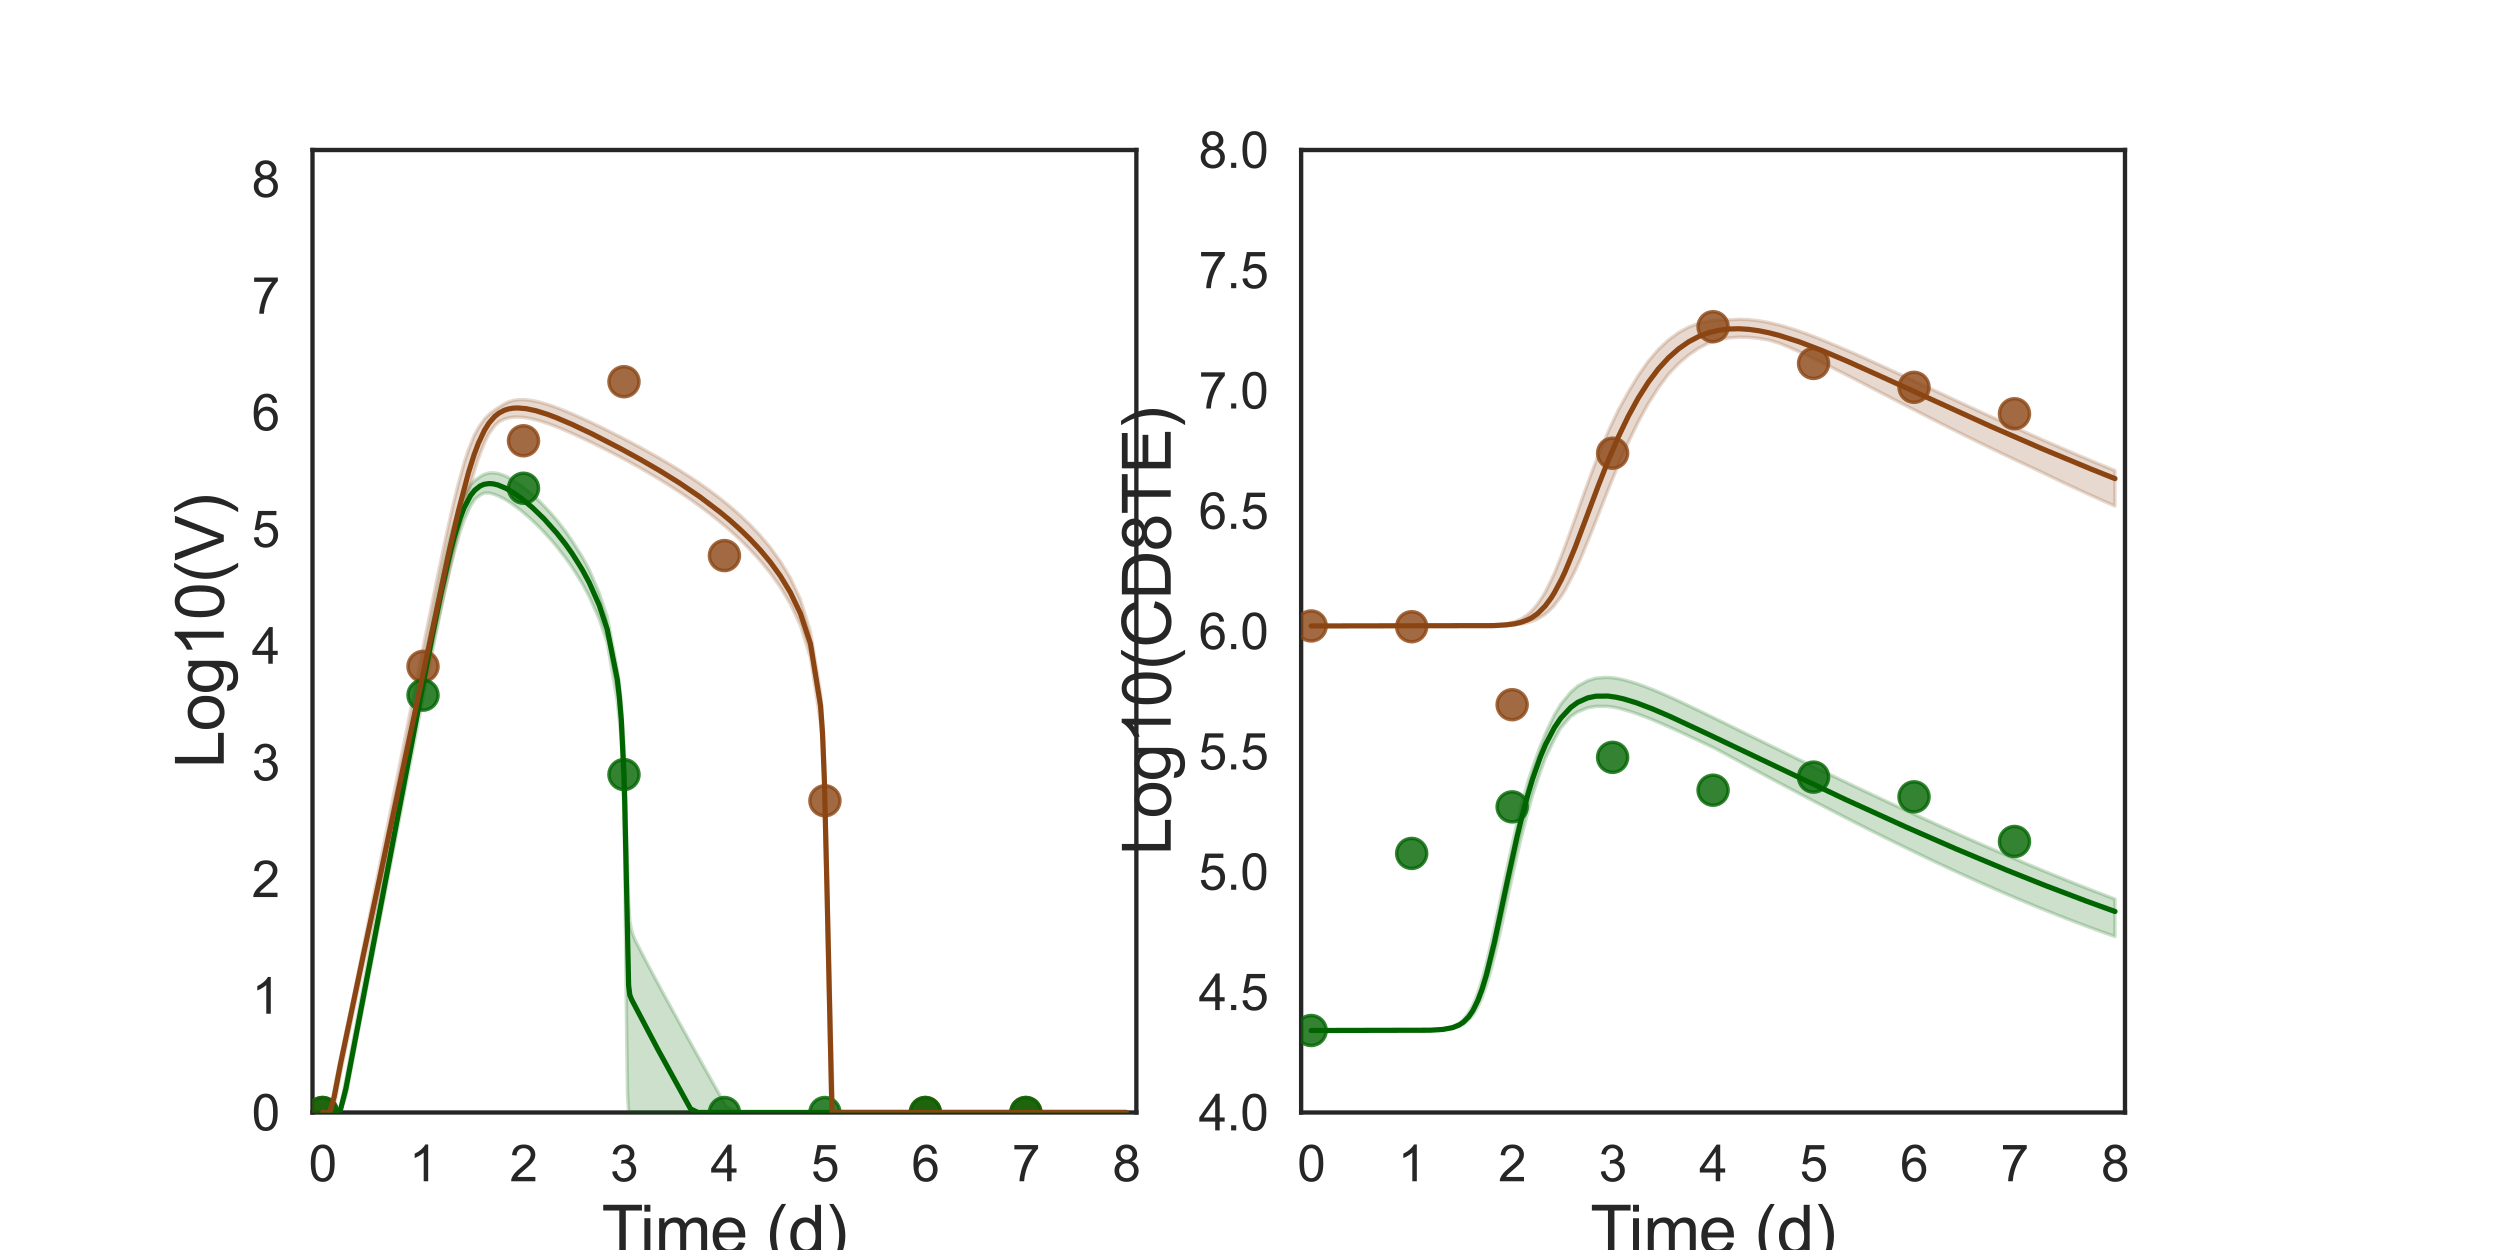 <?xml version="1.0" encoding="utf-8" standalone="no"?>
<!DOCTYPE svg PUBLIC "-//W3C//DTD SVG 1.1//EN"
  "http://www.w3.org/Graphics/SVG/1.1/DTD/svg11.dtd">
<svg xmlns:xlink="http://www.w3.org/1999/xlink" width="720pt" height="360pt" viewBox="0 0 720 360" xmlns="http://www.w3.org/2000/svg" version="1.1">
 <defs>
  <style type="text/css">*{stroke-linejoin: round; stroke-linecap: butt}</style>
 </defs>
 <g id="figure_1">
  <g id="patch_1">
   <path d="M 0 360 
L 720 360 
L 720 0 
L 0 0 
z
" style="fill: #ffffff"/>
  </g>
  <g id="axes_1">
   <g id="patch_2">
    <path d="M 90 320.4 
L 327.273 320.4 
L 327.273 43.2 
L 90 43.2 
z
" style="fill: #ffffff"/>
   </g>
   <g id="matplotlib.axis_1">
    <g id="xtick_1">
     <g id="text_1">
      <!-- 0 -->
      <g style="fill: #262626" transform="translate(88.89 340.207) scale(0.144 -0.144)">
       <defs>
        <path id="ArialMT-30" d="M 266 2259 
Q 266 3072 433 3567 
Q 600 4063 929 4331 
Q 1259 4600 1759 4600 
Q 2128 4600 2406 4451 
Q 2684 4303 2865 4023 
Q 3047 3744 3150 3342 
Q 3253 2941 3253 2259 
Q 3253 1453 3087 958 
Q 2922 463 2592 192 
Q 2263 -78 1759 -78 
Q 1097 -78 719 397 
Q 266 969 266 2259 
z
M 844 2259 
Q 844 1131 1108 757 
Q 1372 384 1759 384 
Q 2147 384 2411 759 
Q 2675 1134 2675 2259 
Q 2675 3391 2411 3762 
Q 2147 4134 1753 4134 
Q 1366 4134 1134 3806 
Q 844 3388 844 2259 
z
" transform="scale(0.016)"/>
       </defs>
       <use xlink:href="#ArialMT-30"/>
      </g>
     </g>
    </g>
    <g id="xtick_2">
     <g id="text_2">
      <!-- 1 -->
      <g style="fill: #262626" transform="translate(117.825 340.207) scale(0.144 -0.144)">
       <defs>
        <path id="ArialMT-31" d="M 2384 0 
L 1822 0 
L 1822 3584 
Q 1619 3391 1289 3197 
Q 959 3003 697 2906 
L 697 3450 
Q 1169 3672 1522 3987 
Q 1875 4303 2022 4600 
L 2384 4600 
L 2384 0 
z
" transform="scale(0.016)"/>
       </defs>
       <use xlink:href="#ArialMT-31"/>
      </g>
     </g>
    </g>
    <g id="xtick_3">
     <g id="text_3">
      <!-- 2 -->
      <g style="fill: #262626" transform="translate(146.761 340.207) scale(0.144 -0.144)">
       <defs>
        <path id="ArialMT-32" d="M 3222 541 
L 3222 0 
L 194 0 
Q 188 203 259 391 
Q 375 700 629 1000 
Q 884 1300 1366 1694 
Q 2113 2306 2375 2664 
Q 2638 3022 2638 3341 
Q 2638 3675 2398 3904 
Q 2159 4134 1775 4134 
Q 1369 4134 1125 3890 
Q 881 3647 878 3216 
L 300 3275 
Q 359 3922 746 4261 
Q 1134 4600 1788 4600 
Q 2447 4600 2831 4234 
Q 3216 3869 3216 3328 
Q 3216 3053 3103 2787 
Q 2991 2522 2730 2228 
Q 2469 1934 1863 1422 
Q 1356 997 1212 845 
Q 1069 694 975 541 
L 3222 541 
z
" transform="scale(0.016)"/>
       </defs>
       <use xlink:href="#ArialMT-32"/>
      </g>
     </g>
    </g>
    <g id="xtick_4">
     <g id="text_4">
      <!-- 3 -->
      <g style="fill: #262626" transform="translate(175.697 340.207) scale(0.144 -0.144)">
       <defs>
        <path id="ArialMT-33" d="M 269 1209 
L 831 1284 
Q 928 806 1161 595 
Q 1394 384 1728 384 
Q 2125 384 2398 659 
Q 2672 934 2672 1341 
Q 2672 1728 2419 1979 
Q 2166 2231 1775 2231 
Q 1616 2231 1378 2169 
L 1441 2663 
Q 1497 2656 1531 2656 
Q 1891 2656 2178 2843 
Q 2466 3031 2466 3422 
Q 2466 3731 2256 3934 
Q 2047 4138 1716 4138 
Q 1388 4138 1169 3931 
Q 950 3725 888 3313 
L 325 3413 
Q 428 3978 793 4289 
Q 1159 4600 1703 4600 
Q 2078 4600 2393 4439 
Q 2709 4278 2876 4000 
Q 3044 3722 3044 3409 
Q 3044 3113 2884 2869 
Q 2725 2625 2413 2481 
Q 2819 2388 3044 2092 
Q 3269 1797 3269 1353 
Q 3269 753 2831 336 
Q 2394 -81 1725 -81 
Q 1122 -81 723 278 
Q 325 638 269 1209 
z
" transform="scale(0.016)"/>
       </defs>
       <use xlink:href="#ArialMT-33"/>
      </g>
     </g>
    </g>
    <g id="xtick_5">
     <g id="text_5">
      <!-- 4 -->
      <g style="fill: #262626" transform="translate(204.632 340.207) scale(0.144 -0.144)">
       <defs>
        <path id="ArialMT-34" d="M 2069 0 
L 2069 1097 
L 81 1097 
L 81 1613 
L 2172 4581 
L 2631 4581 
L 2631 1613 
L 3250 1613 
L 3250 1097 
L 2631 1097 
L 2631 0 
L 2069 0 
z
M 2069 1613 
L 2069 3678 
L 634 1613 
L 2069 1613 
z
" transform="scale(0.016)"/>
       </defs>
       <use xlink:href="#ArialMT-34"/>
      </g>
     </g>
    </g>
    <g id="xtick_6">
     <g id="text_6">
      <!-- 5 -->
      <g style="fill: #262626" transform="translate(233.568 340.207) scale(0.144 -0.144)">
       <defs>
        <path id="ArialMT-35" d="M 266 1200 
L 856 1250 
Q 922 819 1161 601 
Q 1400 384 1738 384 
Q 2144 384 2425 690 
Q 2706 997 2706 1503 
Q 2706 1984 2436 2262 
Q 2166 2541 1728 2541 
Q 1456 2541 1237 2417 
Q 1019 2294 894 2097 
L 366 2166 
L 809 4519 
L 3088 4519 
L 3088 3981 
L 1259 3981 
L 1013 2750 
Q 1425 3038 1878 3038 
Q 2478 3038 2890 2622 
Q 3303 2206 3303 1553 
Q 3303 931 2941 478 
Q 2500 -78 1738 -78 
Q 1113 -78 717 272 
Q 322 622 266 1200 
z
" transform="scale(0.016)"/>
       </defs>
       <use xlink:href="#ArialMT-35"/>
      </g>
     </g>
    </g>
    <g id="xtick_7">
     <g id="text_7">
      <!-- 6 -->
      <g style="fill: #262626" transform="translate(262.504 340.207) scale(0.144 -0.144)">
       <defs>
        <path id="ArialMT-36" d="M 3184 3459 
L 2625 3416 
Q 2550 3747 2413 3897 
Q 2184 4138 1850 4138 
Q 1581 4138 1378 3988 
Q 1113 3794 959 3422 
Q 806 3050 800 2363 
Q 1003 2672 1297 2822 
Q 1591 2972 1913 2972 
Q 2475 2972 2870 2558 
Q 3266 2144 3266 1488 
Q 3266 1056 3080 686 
Q 2894 316 2569 119 
Q 2244 -78 1831 -78 
Q 1128 -78 684 439 
Q 241 956 241 2144 
Q 241 3472 731 4075 
Q 1159 4600 1884 4600 
Q 2425 4600 2770 4297 
Q 3116 3994 3184 3459 
z
M 888 1484 
Q 888 1194 1011 928 
Q 1134 663 1356 523 
Q 1578 384 1822 384 
Q 2178 384 2434 671 
Q 2691 959 2691 1453 
Q 2691 1928 2437 2201 
Q 2184 2475 1800 2475 
Q 1419 2475 1153 2201 
Q 888 1928 888 1484 
z
" transform="scale(0.016)"/>
       </defs>
       <use xlink:href="#ArialMT-36"/>
      </g>
     </g>
    </g>
    <g id="xtick_8">
     <g id="text_8">
      <!-- 7 -->
      <g style="fill: #262626" transform="translate(291.44 340.207) scale(0.144 -0.144)">
       <defs>
        <path id="ArialMT-37" d="M 303 3981 
L 303 4522 
L 3269 4522 
L 3269 4084 
Q 2831 3619 2401 2847 
Q 1972 2075 1738 1259 
Q 1569 684 1522 0 
L 944 0 
Q 953 541 1156 1306 
Q 1359 2072 1739 2783 
Q 2119 3494 2547 3981 
L 303 3981 
z
" transform="scale(0.016)"/>
       </defs>
       <use xlink:href="#ArialMT-37"/>
      </g>
     </g>
    </g>
    <g id="xtick_9">
     <g id="text_9">
      <!-- 8 -->
      <g style="fill: #262626" transform="translate(320.375 340.207) scale(0.144 -0.144)">
       <defs>
        <path id="ArialMT-38" d="M 1131 2484 
Q 781 2613 612 2850 
Q 444 3088 444 3419 
Q 444 3919 803 4259 
Q 1163 4600 1759 4600 
Q 2359 4600 2725 4251 
Q 3091 3903 3091 3403 
Q 3091 3084 2923 2848 
Q 2756 2613 2416 2484 
Q 2838 2347 3058 2040 
Q 3278 1734 3278 1309 
Q 3278 722 2862 322 
Q 2447 -78 1769 -78 
Q 1091 -78 675 323 
Q 259 725 259 1325 
Q 259 1772 486 2073 
Q 713 2375 1131 2484 
z
M 1019 3438 
Q 1019 3113 1228 2906 
Q 1438 2700 1772 2700 
Q 2097 2700 2305 2904 
Q 2513 3109 2513 3406 
Q 2513 3716 2298 3927 
Q 2084 4138 1766 4138 
Q 1444 4138 1231 3931 
Q 1019 3725 1019 3438 
z
M 838 1322 
Q 838 1081 952 856 
Q 1066 631 1291 507 
Q 1516 384 1775 384 
Q 2178 384 2440 643 
Q 2703 903 2703 1303 
Q 2703 1709 2433 1975 
Q 2163 2241 1756 2241 
Q 1359 2241 1098 1978 
Q 838 1716 838 1322 
z
" transform="scale(0.016)"/>
       </defs>
       <use xlink:href="#ArialMT-38"/>
      </g>
     </g>
    </g>
    <g id="text_10">
     <!-- Time (d) -->
     <g style="fill: #262626" transform="translate(173.266 361.046) scale(0.192 -0.192)">
      <defs>
       <path id="ArialMT-54" d="M 1659 0 
L 1659 4041 
L 150 4041 
L 150 4581 
L 3781 4581 
L 3781 4041 
L 2266 4041 
L 2266 0 
L 1659 0 
z
" transform="scale(0.016)"/>
       <path id="ArialMT-69" d="M 425 3934 
L 425 4581 
L 988 4581 
L 988 3934 
L 425 3934 
z
M 425 0 
L 425 3319 
L 988 3319 
L 988 0 
L 425 0 
z
" transform="scale(0.016)"/>
       <path id="ArialMT-6d" d="M 422 0 
L 422 3319 
L 925 3319 
L 925 2853 
Q 1081 3097 1340 3245 
Q 1600 3394 1931 3394 
Q 2300 3394 2536 3241 
Q 2772 3088 2869 2813 
Q 3263 3394 3894 3394 
Q 4388 3394 4653 3120 
Q 4919 2847 4919 2278 
L 4919 0 
L 4359 0 
L 4359 2091 
Q 4359 2428 4304 2576 
Q 4250 2725 4106 2815 
Q 3963 2906 3769 2906 
Q 3419 2906 3187 2673 
Q 2956 2441 2956 1928 
L 2956 0 
L 2394 0 
L 2394 2156 
Q 2394 2531 2256 2718 
Q 2119 2906 1806 2906 
Q 1569 2906 1367 2781 
Q 1166 2656 1075 2415 
Q 984 2175 984 1722 
L 984 0 
L 422 0 
z
" transform="scale(0.016)"/>
       <path id="ArialMT-65" d="M 2694 1069 
L 3275 997 
Q 3138 488 2766 206 
Q 2394 -75 1816 -75 
Q 1088 -75 661 373 
Q 234 822 234 1631 
Q 234 2469 665 2931 
Q 1097 3394 1784 3394 
Q 2450 3394 2872 2941 
Q 3294 2488 3294 1666 
Q 3294 1616 3291 1516 
L 816 1516 
Q 847 969 1125 678 
Q 1403 388 1819 388 
Q 2128 388 2347 550 
Q 2566 713 2694 1069 
z
M 847 1978 
L 2700 1978 
Q 2663 2397 2488 2606 
Q 2219 2931 1791 2931 
Q 1403 2931 1139 2672 
Q 875 2413 847 1978 
z
" transform="scale(0.016)"/>
       <path id="ArialMT-20" transform="scale(0.016)"/>
       <path id="ArialMT-28" d="M 1497 -1347 
Q 1031 -759 709 28 
Q 388 816 388 1659 
Q 388 2403 628 3084 
Q 909 3875 1497 4659 
L 1900 4659 
Q 1522 4009 1400 3731 
Q 1209 3300 1100 2831 
Q 966 2247 966 1656 
Q 966 153 1900 -1347 
L 1497 -1347 
z
" transform="scale(0.016)"/>
       <path id="ArialMT-64" d="M 2575 0 
L 2575 419 
Q 2259 -75 1647 -75 
Q 1250 -75 917 144 
Q 584 363 401 755 
Q 219 1147 219 1656 
Q 219 2153 384 2558 
Q 550 2963 881 3178 
Q 1213 3394 1622 3394 
Q 1922 3394 2156 3267 
Q 2391 3141 2538 2938 
L 2538 4581 
L 3097 4581 
L 3097 0 
L 2575 0 
z
M 797 1656 
Q 797 1019 1065 703 
Q 1334 388 1700 388 
Q 2069 388 2326 689 
Q 2584 991 2584 1609 
Q 2584 2291 2321 2609 
Q 2059 2928 1675 2928 
Q 1300 2928 1048 2622 
Q 797 2316 797 1656 
z
" transform="scale(0.016)"/>
       <path id="ArialMT-29" d="M 791 -1347 
L 388 -1347 
Q 1322 153 1322 1656 
Q 1322 2244 1188 2822 
Q 1081 3291 891 3722 
Q 769 4003 388 4659 
L 791 4659 
Q 1378 3875 1659 3084 
Q 1900 2403 1900 1659 
Q 1900 816 1576 28 
Q 1253 -759 791 -1347 
z
" transform="scale(0.016)"/>
      </defs>
      <use xlink:href="#ArialMT-54"/>
      <use xlink:href="#ArialMT-69" x="57.334"/>
      <use xlink:href="#ArialMT-6d" x="79.551"/>
      <use xlink:href="#ArialMT-65" x="162.852"/>
      <use xlink:href="#ArialMT-20" x="218.467"/>
      <use xlink:href="#ArialMT-28" x="246.25"/>
      <use xlink:href="#ArialMT-64" x="279.551"/>
      <use xlink:href="#ArialMT-29" x="335.166"/>
     </g>
    </g>
   </g>
   <g id="matplotlib.axis_2">
    <g id="ytick_1">
     <g id="text_11">
      <!-- 0 -->
      <g style="fill: #262626" transform="translate(72.492 325.554) scale(0.144 -0.144)">
       <use xlink:href="#ArialMT-30"/>
      </g>
     </g>
    </g>
    <g id="ytick_2">
     <g id="text_12">
      <!-- 1 -->
      <g style="fill: #262626" transform="translate(72.492 291.954) scale(0.144 -0.144)">
       <use xlink:href="#ArialMT-31"/>
      </g>
     </g>
    </g>
    <g id="ytick_3">
     <g id="text_13">
      <!-- 2 -->
      <g style="fill: #262626" transform="translate(72.492 258.354) scale(0.144 -0.144)">
       <use xlink:href="#ArialMT-32"/>
      </g>
     </g>
    </g>
    <g id="ytick_4">
     <g id="text_14">
      <!-- 3 -->
      <g style="fill: #262626" transform="translate(72.492 224.754) scale(0.144 -0.144)">
       <use xlink:href="#ArialMT-33"/>
      </g>
     </g>
    </g>
    <g id="ytick_5">
     <g id="text_15">
      <!-- 4 -->
      <g style="fill: #262626" transform="translate(72.492 191.154) scale(0.144 -0.144)">
       <use xlink:href="#ArialMT-34"/>
      </g>
     </g>
    </g>
    <g id="ytick_6">
     <g id="text_16">
      <!-- 5 -->
      <g style="fill: #262626" transform="translate(72.492 157.554) scale(0.144 -0.144)">
       <use xlink:href="#ArialMT-35"/>
      </g>
     </g>
    </g>
    <g id="ytick_7">
     <g id="text_17">
      <!-- 6 -->
      <g style="fill: #262626" transform="translate(72.492 123.954) scale(0.144 -0.144)">
       <use xlink:href="#ArialMT-36"/>
      </g>
     </g>
    </g>
    <g id="ytick_8">
     <g id="text_18">
      <!-- 7 -->
      <g style="fill: #262626" transform="translate(72.492 90.354) scale(0.144 -0.144)">
       <use xlink:href="#ArialMT-37"/>
      </g>
     </g>
    </g>
    <g id="ytick_9">
     <g id="text_19">
      <!-- 8 -->
      <g style="fill: #262626" transform="translate(72.492 56.754) scale(0.144 -0.144)">
       <use xlink:href="#ArialMT-38"/>
      </g>
     </g>
    </g>
    <g id="text_20">
     <!-- Log10(V) -->
     <g style="fill: #262626" transform="translate(64.451 221.289) rotate(-90) scale(0.192 -0.192)">
      <defs>
       <path id="ArialMT-4c" d="M 469 0 
L 469 4581 
L 1075 4581 
L 1075 541 
L 3331 541 
L 3331 0 
L 469 0 
z
" transform="scale(0.016)"/>
       <path id="ArialMT-6f" d="M 213 1659 
Q 213 2581 725 3025 
Q 1153 3394 1769 3394 
Q 2453 3394 2887 2945 
Q 3322 2497 3322 1706 
Q 3322 1066 3130 698 
Q 2938 331 2570 128 
Q 2203 -75 1769 -75 
Q 1072 -75 642 372 
Q 213 819 213 1659 
z
M 791 1659 
Q 791 1022 1069 705 
Q 1347 388 1769 388 
Q 2188 388 2466 706 
Q 2744 1025 2744 1678 
Q 2744 2294 2464 2611 
Q 2184 2928 1769 2928 
Q 1347 2928 1069 2612 
Q 791 2297 791 1659 
z
" transform="scale(0.016)"/>
       <path id="ArialMT-67" d="M 319 -275 
L 866 -356 
Q 900 -609 1056 -725 
Q 1266 -881 1628 -881 
Q 2019 -881 2231 -725 
Q 2444 -569 2519 -288 
Q 2563 -116 2559 434 
Q 2191 0 1641 0 
Q 956 0 581 494 
Q 206 988 206 1678 
Q 206 2153 378 2554 
Q 550 2956 876 3175 
Q 1203 3394 1644 3394 
Q 2231 3394 2613 2919 
L 2613 3319 
L 3131 3319 
L 3131 450 
Q 3131 -325 2973 -648 
Q 2816 -972 2473 -1159 
Q 2131 -1347 1631 -1347 
Q 1038 -1347 672 -1080 
Q 306 -813 319 -275 
z
M 784 1719 
Q 784 1066 1043 766 
Q 1303 466 1694 466 
Q 2081 466 2343 764 
Q 2606 1063 2606 1700 
Q 2606 2309 2336 2618 
Q 2066 2928 1684 2928 
Q 1309 2928 1046 2623 
Q 784 2319 784 1719 
z
" transform="scale(0.016)"/>
       <path id="ArialMT-56" d="M 1803 0 
L 28 4581 
L 684 4581 
L 1875 1253 
Q 2019 853 2116 503 
Q 2222 878 2363 1253 
L 3600 4581 
L 4219 4581 
L 2425 0 
L 1803 0 
z
" transform="scale(0.016)"/>
      </defs>
      <use xlink:href="#ArialMT-4c"/>
      <use xlink:href="#ArialMT-6f" x="55.615"/>
      <use xlink:href="#ArialMT-67" x="111.23"/>
      <use xlink:href="#ArialMT-31" x="166.846"/>
      <use xlink:href="#ArialMT-30" x="222.461"/>
      <use xlink:href="#ArialMT-28" x="278.076"/>
      <use xlink:href="#ArialMT-56" x="311.377"/>
      <use xlink:href="#ArialMT-29" x="378.076"/>
     </g>
    </g>
   </g>
   <g id="patch_3">
    <path d="M 90 320.4 
L 90 43.2 
" style="fill: none; stroke: #262626; stroke-width: 1.25; stroke-linejoin: miter; stroke-linecap: square"/>
   </g>
   <g id="patch_4">
    <path d="M 327.273 320.4 
L 327.273 43.2 
" style="fill: none; stroke: #262626; stroke-width: 1.25; stroke-linejoin: miter; stroke-linecap: square"/>
   </g>
   <g id="patch_5">
    <path d="M 90 320.4 
L 327.273 320.4 
" style="fill: none; stroke: #262626; stroke-width: 1.25; stroke-linejoin: miter; stroke-linecap: square"/>
   </g>
   <g id="patch_6">
    <path d="M 90 43.2 
L 327.273 43.2 
" style="fill: none; stroke: #262626; stroke-width: 1.25; stroke-linejoin: miter; stroke-linecap: square"/>
   </g>
   <g id="PolyCollection_1">
    <defs>
     <path id="m75852b2ed6" d="M 92.894 -39.6 
L 92.894 -39.6 
L 92.894 -39.6 
L 92.898 -39.6 
L 92.941 -39.6 
L 93.089 -39.6 
L 93.208 -39.6 
L 93.611 -39.6 
L 94.015 -39.6 
L 94.892 -39.6 
L 95.595 -39.6 
L 96.987 -39.6 
L 97.863 -39.6 
L 99.608 -44.182 
L 100.502 -48.877 
L 101.92 -56.371 
L 102.895 -61.484 
L 104.528 -70.003 
L 105.5 -75 
L 106.9 -82.225 
L 107.922 -87.491 
L 109.47 -95.461 
L 110.48 -100.66 
L 111.866 -107.794 
L 112.907 -113.163 
L 114.409 -120.883 
L 115.439 -126.185 
L 116.825 -133.303 
L 117.88 -138.731 
L 119.371 -146.359 
L 120.416 -151.707 
L 121.817 -158.826 
L 122.887 -164.254 
L 124.398 -171.8 
L 125.471 -177.111 
L 127.106 -184.927 
L 128.181 -189.923 
L 129.701 -196.468 
L 130.833 -201.016 
L 132.503 -206.781 
L 133.659 -210.15 
L 135.522 -214.3 
L 136.737 -216.195 
L 138.278 -217.403 
L 139.453 -217.975 
L 140.888 -218.014 
L 142.084 -217.707 
L 143.355 -217.232 
L 144.626 -216.622 
L 145.658 -216.05 
L 146.737 -215.376 
L 147.623 -214.766 
L 149.361 -213.483 
L 150.371 -212.669 
L 152.217 -211.089 
L 153.367 -210.033 
L 155.357 -208.1 
L 156.674 -206.73 
L 158.867 -204.307 
L 160.391 -202.492 
L 162.896 -199.266 
L 164.755 -196.618 
L 167.648 -191.991 
L 169.664 -188.241 
L 172.558 -181.714 
L 174.89 -174.828 
L 177.784 -157.957 
L 178.362 -152.351 
L 178.941 -146.745 
L 179.7 -125.896 
L 179.911 -112.29 
L 180.244 -82.176 
L 180.487 -61.502 
L 180.731 -44.829 
L 181.043 -39.6 
L 181.387 -39.6 
L 181.943 -39.6 
L 182.882 -39.6 
L 185.078 -39.6 
L 186.527 -39.6 
L 189.42 -39.6 
L 191.134 -39.6 
L 194.028 -39.6 
L 195.985 -39.6 
L 198.879 -39.6 
L 201.047 -39.6 
L 203.941 -39.6 
L 206.286 -39.6 
L 209.18 -39.6 
L 212.073 -39.6 
L 214.967 -39.6 
L 217.861 -39.6 
L 220.754 -39.6 
L 223.648 -39.6 
L 226.541 -39.6 
L 229.435 -39.6 
L 232.328 -39.6 
L 235.222 -39.6 
L 238.116 -39.6 
L 241.009 -39.6 
L 243.903 -39.6 
L 246.796 -39.6 
L 249.69 -39.6 
L 252.583 -39.6 
L 255.477 -39.6 
L 258.371 -39.6 
L 261.264 -39.6 
L 264.158 -39.6 
L 267.051 -39.6 
L 269.945 -39.6 
L 272.838 -39.6 
L 275.732 -39.6 
L 278.625 -39.6 
L 281.519 -39.6 
L 284.413 -39.6 
L 287.306 -39.6 
L 290.2 -39.6 
L 293.093 -39.6 
L 295.987 -39.6 
L 298.88 -39.6 
L 301.774 -39.6 
L 304.668 -39.6 
L 307.561 -39.6 
L 310.455 -39.6 
L 313.348 -39.6 
L 316.242 -39.6 
L 319.135 -39.6 
L 322.029 -39.6 
L 324.379 -39.6 
L 324.379 -39.6 
L 324.379 -39.6 
L 322.029 -39.6 
L 319.135 -39.6 
L 316.242 -39.6 
L 313.348 -39.6 
L 310.455 -39.6 
L 307.561 -39.6 
L 304.668 -39.6 
L 301.774 -39.6 
L 298.88 -39.6 
L 295.987 -39.6 
L 293.093 -39.6 
L 290.2 -39.6 
L 287.306 -39.6 
L 284.413 -39.6 
L 281.519 -39.6 
L 278.625 -39.6 
L 275.732 -39.6 
L 272.838 -39.6 
L 269.945 -39.6 
L 267.051 -39.6 
L 264.158 -39.6 
L 261.264 -39.6 
L 258.371 -39.6 
L 255.477 -39.6 
L 252.583 -39.6 
L 249.69 -39.6 
L 246.796 -39.6 
L 243.903 -39.6 
L 241.009 -39.6 
L 238.116 -39.6 
L 235.222 -39.6 
L 232.328 -39.6 
L 229.435 -39.6 
L 226.541 -39.6 
L 223.648 -39.6 
L 220.754 -39.6 
L 217.861 -39.6 
L 214.967 -39.6 
L 212.073 -39.6 
L 209.18 -41.359 
L 206.286 -46.413 
L 203.941 -50.592 
L 201.047 -55.761 
L 198.879 -59.651 
L 195.985 -64.861 
L 194.028 -68.415 
L 191.134 -73.698 
L 189.42 -76.879 
L 186.527 -82.29 
L 185.078 -85.074 
L 182.882 -89.286 
L 181.943 -91.734 
L 181.387 -94.876 
L 181.043 -100.41 
L 180.731 -109.899 
L 180.487 -119.036 
L 180.244 -128.173 
L 179.911 -140.13 
L 179.7 -145.285 
L 178.941 -157.299 
L 178.362 -162.979 
L 177.784 -167.096 
L 174.89 -182.356 
L 172.558 -189.265 
L 169.664 -195.987 
L 167.648 -199.7 
L 164.755 -204.264 
L 162.896 -206.928 
L 160.391 -210.151 
L 158.867 -211.936 
L 156.674 -214.324 
L 155.357 -215.641 
L 153.367 -217.504 
L 152.217 -218.492 
L 150.371 -219.968 
L 149.361 -220.694 
L 147.623 -221.827 
L 146.737 -222.322 
L 145.658 -222.861 
L 144.626 -223.289 
L 143.355 -223.663 
L 142.084 -223.823 
L 140.888 -223.79 
L 139.453 -223.388 
L 138.278 -222.731 
L 136.737 -221.607 
L 135.522 -220.379 
L 133.659 -217.22 
L 132.503 -214.629 
L 130.833 -209.544 
L 129.701 -205.509 
L 128.181 -199.189 
L 127.106 -194.37 
L 125.471 -186.474 
L 124.398 -181.119 
L 122.887 -173.341 
L 121.817 -167.768 
L 120.416 -160.382 
L 119.371 -154.849 
L 117.88 -146.903 
L 116.825 -141.277 
L 115.439 -133.867 
L 114.409 -128.361 
L 112.907 -120.31 
L 111.866 -114.737 
L 110.48 -107.313 
L 109.47 -101.911 
L 107.922 -93.59 
L 106.9 -88.117 
L 105.5 -80.603 
L 104.528 -75.401 
L 102.895 -66.635 
L 101.92 -61.421 
L 100.502 -53.799 
L 99.608 -49.004 
L 97.863 -40.363 
L 96.987 -39.6 
L 95.595 -39.6 
L 94.892 -39.6 
L 94.015 -39.6 
L 93.611 -39.6 
L 93.208 -39.6 
L 93.089 -39.6 
L 92.941 -39.6 
L 92.898 -39.6 
L 92.894 -39.6 
L 92.894 -39.6 
z
" style="stroke: #006400; stroke-opacity: 0.2"/>
    </defs>
    <g clip-path="url(#p59bcd865eb)">
     <use xlink:href="#m75852b2ed6" x="0" y="360" style="fill: #006400; fill-opacity: 0.2; stroke: #006400; stroke-opacity: 0.2"/>
    </g>
   </g>
   <g id="PolyCollection_2">
    <defs>
     <path id="m23f12062c2" d="M 92.894 -39.6 
L 92.894 -39.6 
L 92.894 -39.6 
L 92.897 -39.6 
L 92.93 -39.6 
L 93.086 -39.6 
L 93.188 -39.6 
L 93.566 -39.6 
L 93.796 -39.6 
L 94.591 -39.6 
L 94.995 -39.6 
L 96.253 -41.555 
L 96.791 -44.336 
L 98.107 -51.095 
L 98.769 -54.347 
L 100.17 -61.143 
L 100.94 -64.815 
L 102.382 -71.704 
L 103.243 -75.795 
L 104.716 -82.721 
L 105.651 -87.06 
L 107.142 -94.009 
L 108.134 -98.619 
L 109.635 -105.615 
L 110.672 -110.435 
L 112.342 -118.23 
L 113.368 -122.993 
L 114.813 -129.621 
L 115.889 -134.538 
L 117.477 -141.804 
L 118.554 -146.715 
L 120.037 -153.499 
L 121.147 -158.563 
L 122.756 -165.899 
L 123.86 -170.913 
L 125.359 -177.713 
L 126.494 -182.838 
L 128.119 -190.103 
L 129.257 -195.137 
L 130.828 -201.949 
L 132.005 -206.947 
L 133.723 -213.88 
L 134.911 -218.43 
L 136.543 -224.063 
L 137.769 -227.926 
L 139.554 -232.518 
L 140.818 -235.082 
L 142.454 -237.324 
L 143.698 -238.524 
L 145.224 -239.282 
L 146.473 -239.65 
L 147.813 -239.85 
L 149.153 -239.892 
L 150.493 -239.81 
L 151.582 -239.667 
L 152.583 -239.487 
L 153.478 -239.291 
L 154.374 -239.066 
L 155.118 -238.86 
L 155.796 -238.659 
L 156.474 -238.445 
L 157.033 -238.261 
L 157.655 -238.048 
L 158.156 -237.869 
L 159.627 -237.323 
L 160.29 -237.063 
L 162.047 -236.349 
L 162.876 -235.997 
L 164.969 -235.079 
L 166.044 -234.59 
L 168.938 -233.235 
L 170.53 -232.466 
L 173.423 -231.032 
L 175.541 -229.958 
L 178.434 -228.456 
L 181.328 -226.914 
L 184.221 -225.294 
L 187.115 -223.624 
L 190.009 -221.893 
L 192.902 -220.092 
L 195.796 -218.213 
L 198.689 -216.246 
L 201.583 -214.177 
L 204.476 -211.994 
L 207.37 -209.677 
L 210.264 -207.206 
L 213.157 -204.551 
L 216.051 -201.671 
L 218.944 -198.506 
L 221.838 -194.966 
L 224.731 -190.904 
L 227.625 -186.051 
L 230.519 -179.836 
L 233.412 -170.554 
L 236.306 -151.894 
L 236.884 -145.017 
L 237.194 -136.197 
L 237.425 -126.958 
L 237.544 -121.777 
L 237.547 -121.625 
L 237.581 -120.104 
L 237.627 -118.073 
L 237.691 -115.24 
L 237.763 -112.023 
L 237.856 -107.931 
L 237.951 -103.872 
L 238.071 -98.252 
L 238.215 -91.367 
L 238.566 -75.097 
L 238.834 -62.473 
L 239.27 -41.06 
L 239.607 -39.6 
L 240.094 -39.6 
L 240.493 -39.6 
L 241.065 -39.6 
L 241.637 -39.6 
L 242.739 -39.6 
L 244.067 -39.6 
L 245.662 -39.6 
L 247.257 -39.6 
L 249.073 -39.6 
L 250.923 -39.6 
L 252.979 -39.6 
L 255.035 -39.6 
L 257.344 -39.6 
L 259.788 -39.6 
L 262.681 -39.6 
L 265.575 -39.6 
L 268.468 -39.6 
L 271.362 -39.6 
L 274.255 -39.6 
L 277.149 -39.6 
L 280.043 -39.6 
L 282.936 -39.6 
L 285.83 -39.6 
L 288.723 -39.6 
L 291.617 -39.6 
L 294.51 -39.6 
L 297.404 -39.6 
L 300.298 -39.6 
L 303.191 -39.6 
L 306.085 -39.6 
L 308.978 -39.6 
L 311.872 -39.6 
L 314.765 -39.6 
L 317.659 -39.6 
L 320.553 -39.6 
L 323.446 -39.6 
L 324.379 -39.6 
L 324.379 -39.6 
L 324.379 -39.6 
L 323.446 -39.6 
L 320.553 -39.6 
L 317.659 -39.6 
L 314.765 -39.6 
L 311.872 -39.6 
L 308.978 -39.6 
L 306.085 -39.6 
L 303.191 -39.6 
L 300.298 -39.6 
L 297.404 -39.6 
L 294.51 -39.6 
L 291.617 -39.6 
L 288.723 -39.6 
L 285.83 -39.6 
L 282.936 -39.6 
L 280.043 -39.6 
L 277.149 -39.6 
L 274.255 -39.6 
L 271.362 -39.6 
L 268.468 -39.6 
L 265.575 -39.6 
L 262.681 -39.6 
L 259.788 -39.6 
L 257.344 -39.6 
L 255.035 -39.6 
L 252.979 -39.6 
L 250.923 -39.6 
L 249.073 -39.6 
L 247.257 -39.6 
L 245.662 -39.6 
L 244.067 -39.6 
L 242.739 -39.6 
L 241.637 -39.6 
L 241.065 -39.6 
L 240.493 -39.6 
L 240.094 -40.425 
L 239.607 -55.416 
L 239.27 -68.962 
L 238.834 -86.505 
L 238.566 -97.074 
L 238.215 -111.25 
L 238.071 -117.43 
L 237.951 -122.514 
L 237.856 -126.53 
L 237.763 -130.463 
L 237.691 -133.444 
L 237.627 -135.91 
L 237.581 -137.595 
L 237.547 -138.746 
L 237.544 -138.856 
L 237.425 -142.375 
L 237.194 -147.411 
L 236.884 -153.213 
L 236.306 -160.505 
L 233.412 -178.092 
L 230.519 -187.373 
L 227.625 -193.572 
L 224.731 -198.366 
L 221.838 -202.344 
L 218.944 -205.783 
L 216.051 -208.836 
L 213.157 -211.597 
L 210.264 -214.129 
L 207.37 -216.473 
L 204.476 -218.663 
L 201.583 -220.722 
L 198.689 -222.669 
L 195.796 -224.522 
L 192.902 -226.293 
L 190.009 -227.995 
L 187.115 -229.637 
L 184.221 -231.229 
L 181.328 -232.775 
L 178.434 -234.282 
L 175.541 -235.751 
L 173.423 -236.799 
L 170.53 -238.199 
L 168.938 -238.943 
L 166.044 -240.26 
L 164.969 -240.725 
L 162.876 -241.608 
L 162.047 -241.938 
L 160.29 -242.614 
L 159.627 -242.854 
L 158.156 -243.363 
L 157.655 -243.524 
L 157.033 -243.716 
L 156.474 -243.88 
L 155.796 -244.067 
L 155.118 -244.24 
L 154.374 -244.415 
L 153.478 -244.595 
L 152.583 -244.738 
L 151.582 -244.852 
L 150.493 -244.903 
L 149.153 -244.86 
L 147.813 -244.662 
L 146.473 -244.269 
L 145.224 -243.649 
L 143.698 -242.729 
L 142.454 -241.898 
L 140.818 -240.629 
L 139.554 -239.349 
L 137.769 -236.847 
L 136.543 -234.532 
L 134.911 -230.487 
L 133.723 -226.892 
L 132.005 -220.711 
L 130.828 -216.033 
L 129.257 -209.195 
L 128.119 -204.019 
L 126.494 -196.322 
L 125.359 -190.837 
L 123.86 -183.492 
L 122.756 -178.037 
L 121.147 -170.034 
L 120.037 -164.489 
L 118.554 -157.079 
L 117.477 -151.689 
L 115.889 -143.724 
L 114.813 -138.325 
L 113.368 -131.082 
L 112.342 -125.935 
L 110.672 -117.543 
L 109.635 -112.336 
L 108.134 -104.799 
L 107.142 -99.824 
L 105.651 -92.336 
L 104.716 -87.656 
L 103.243 -80.26 
L 102.382 -75.995 
L 100.94 -68.907 
L 100.17 -65.335 
L 98.769 -58.755 
L 98.107 -55.602 
L 96.791 -49.03 
L 96.253 -46.136 
L 94.995 -39.717 
L 94.591 -39.6 
L 93.796 -39.6 
L 93.566 -39.6 
L 93.188 -39.6 
L 93.086 -39.6 
L 92.93 -39.6 
L 92.897 -39.6 
L 92.894 -39.6 
L 92.894 -39.6 
z
" style="stroke: #8b4513; stroke-opacity: 0.2"/>
    </defs>
    <g clip-path="url(#p59bcd865eb)">
     <use xlink:href="#m23f12062c2" x="0" y="360" style="fill: #8b4513; fill-opacity: 0.2; stroke: #8b4513; stroke-opacity: 0.2"/>
    </g>
   </g>
   <g id="PathCollection_1">
    <defs>
     <path id="m64db23a5d8" d="M 0 4.33 
C 1.148 4.33 2.25 3.874 3.062 3.062 
C 3.874 2.25 4.33 1.148 4.33 0 
C 4.33 -1.148 3.874 -2.25 3.062 -3.062 
C 2.25 -3.874 1.148 -4.33 0 -4.33 
C -1.148 -4.33 -2.25 -3.874 -3.062 -3.062 
C -3.874 -2.25 -4.33 -1.148 -4.33 0 
C -4.33 1.148 -3.874 2.25 -3.062 3.062 
C -2.25 3.874 -1.148 4.33 0 4.33 
z
" style="stroke: #8b4513; stroke-opacity: 0.8"/>
    </defs>
    <g clip-path="url(#p59bcd865eb)">
     <use xlink:href="#m64db23a5d8" x="92.894" y="320.4" style="fill: #8b4513; fill-opacity: 0.8; stroke: #8b4513; stroke-opacity: 0.8"/>
     <use xlink:href="#m64db23a5d8" x="121.829" y="191.916" style="fill: #8b4513; fill-opacity: 0.8; stroke: #8b4513; stroke-opacity: 0.8"/>
     <use xlink:href="#m64db23a5d8" x="150.765" y="126.942" style="fill: #8b4513; fill-opacity: 0.8; stroke: #8b4513; stroke-opacity: 0.8"/>
     <use xlink:href="#m64db23a5d8" x="179.701" y="109.928" style="fill: #8b4513; fill-opacity: 0.8; stroke: #8b4513; stroke-opacity: 0.8"/>
     <use xlink:href="#m64db23a5d8" x="208.636" y="160.005" style="fill: #8b4513; fill-opacity: 0.8; stroke: #8b4513; stroke-opacity: 0.8"/>
     <use xlink:href="#m64db23a5d8" x="237.572" y="230.618" style="fill: #8b4513; fill-opacity: 0.8; stroke: #8b4513; stroke-opacity: 0.8"/>
     <use xlink:href="#m64db23a5d8" x="266.508" y="320.4" style="fill: #8b4513; fill-opacity: 0.8; stroke: #8b4513; stroke-opacity: 0.8"/>
     <use xlink:href="#m64db23a5d8" x="295.443" y="320.4" style="fill: #8b4513; fill-opacity: 0.8; stroke: #8b4513; stroke-opacity: 0.8"/>
    </g>
   </g>
   <g id="PathCollection_2">
    <defs>
     <path id="m443f7e2d30" d="M 0 4.33 
C 1.148 4.33 2.25 3.874 3.062 3.062 
C 3.874 2.25 4.33 1.148 4.33 0 
C 4.33 -1.148 3.874 -2.25 3.062 -3.062 
C 2.25 -3.874 1.148 -4.33 0 -4.33 
C -1.148 -4.33 -2.25 -3.874 -3.062 -3.062 
C -3.874 -2.25 -4.33 -1.148 -4.33 0 
C -4.33 1.148 -3.874 2.25 -3.062 3.062 
C -2.25 3.874 -1.148 4.33 0 4.33 
z
" style="stroke: #006400; stroke-opacity: 0.8"/>
    </defs>
    <g clip-path="url(#p59bcd865eb)">
     <use xlink:href="#m443f7e2d30" x="92.894" y="320.4" style="fill: #006400; fill-opacity: 0.8; stroke: #006400; stroke-opacity: 0.8"/>
     <use xlink:href="#m443f7e2d30" x="121.829" y="200.196" style="fill: #006400; fill-opacity: 0.8; stroke: #006400; stroke-opacity: 0.8"/>
     <use xlink:href="#m443f7e2d30" x="150.765" y="140.612" style="fill: #006400; fill-opacity: 0.8; stroke: #006400; stroke-opacity: 0.8"/>
     <use xlink:href="#m443f7e2d30" x="179.701" y="223.077" style="fill: #006400; fill-opacity: 0.8; stroke: #006400; stroke-opacity: 0.8"/>
     <use xlink:href="#m443f7e2d30" x="208.636" y="320.4" style="fill: #006400; fill-opacity: 0.8; stroke: #006400; stroke-opacity: 0.8"/>
     <use xlink:href="#m443f7e2d30" x="237.572" y="320.4" style="fill: #006400; fill-opacity: 0.8; stroke: #006400; stroke-opacity: 0.8"/>
     <use xlink:href="#m443f7e2d30" x="266.508" y="320.4" style="fill: #006400; fill-opacity: 0.8; stroke: #006400; stroke-opacity: 0.8"/>
     <use xlink:href="#m443f7e2d30" x="295.443" y="320.4" style="fill: #006400; fill-opacity: 0.8; stroke: #006400; stroke-opacity: 0.8"/>
    </g>
   </g>
   <g id="line2d_1">
    <path d="M 92.894 320.4 
L 97.863 320.4 
L 99.608 313.549 
L 124.398 183.619 
L 127.106 170.381 
L 129.701 158.99 
L 130.833 154.666 
L 132.503 149.258 
L 133.659 146.248 
L 135.522 142.71 
L 136.737 141.174 
L 138.278 139.957 
L 139.453 139.468 
L 140.888 139.266 
L 142.084 139.358 
L 143.355 139.658 
L 145.658 140.612 
L 147.623 141.744 
L 150.371 143.692 
L 153.367 146.212 
L 156.674 149.419 
L 160.391 153.577 
L 162.896 156.767 
L 164.755 159.382 
L 167.648 163.994 
L 169.664 167.729 
L 172.558 174.259 
L 174.89 181.276 
L 177.784 195.699 
L 178.362 200.637 
L 178.941 207.444 
L 179.7 223.021 
L 179.911 230.493 
L 181.043 283.806 
L 181.387 286.562 
L 181.943 287.943 
L 189.42 302.138 
L 198.879 319.352 
L 201.047 320.4 
L 324.379 320.4 
L 324.379 320.4 
" clip-path="url(#p59bcd865eb)" style="fill: none; stroke: #006400; stroke-width: 1.5; stroke-linecap: round"/>
   </g>
   <g id="line2d_2">
    <path d="M 92.894 320.4 
L 94.995 320.4 
L 96.253 315.828 
L 98.107 306.213 
L 104.716 274.697 
L 129.257 159.118 
L 132.005 147.244 
L 134.911 136.153 
L 136.543 130.965 
L 137.769 127.67 
L 139.554 123.869 
L 140.818 121.848 
L 142.454 119.957 
L 143.698 118.968 
L 145.224 118.165 
L 146.473 117.771 
L 147.813 117.55 
L 149.153 117.493 
L 151.582 117.704 
L 154.374 118.3 
L 157.655 119.323 
L 160.29 120.315 
L 164.969 122.322 
L 170.53 124.969 
L 178.434 129.037 
L 184.221 132.205 
L 190.009 135.561 
L 195.796 139.166 
L 201.583 143.102 
L 207.37 147.485 
L 210.264 149.893 
L 213.157 152.484 
L 216.051 155.299 
L 218.944 158.398 
L 221.838 161.868 
L 224.731 165.856 
L 227.625 170.617 
L 230.519 176.675 
L 233.412 185.399 
L 236.306 203.152 
L 236.884 211.141 
L 237.425 224.823 
L 238.215 257.937 
L 239.607 320.4 
L 324.379 320.4 
L 324.379 320.4 
" clip-path="url(#p59bcd865eb)" style="fill: none; stroke: #8b4513; stroke-width: 1.5; stroke-linecap: round"/>
   </g>
  </g>
  <g id="axes_2">
   <g id="patch_7">
    <path d="M 374.727 320.4 
L 612 320.4 
L 612 43.2 
L 374.727 43.2 
z
" style="fill: #ffffff"/>
   </g>
   <g id="matplotlib.axis_3">
    <g id="xtick_10">
     <g id="text_21">
      <!-- 0 -->
      <g style="fill: #262626" transform="translate(373.617 340.207) scale(0.144 -0.144)">
       <use xlink:href="#ArialMT-30"/>
      </g>
     </g>
    </g>
    <g id="xtick_11">
     <g id="text_22">
      <!-- 1 -->
      <g style="fill: #262626" transform="translate(402.553 340.207) scale(0.144 -0.144)">
       <use xlink:href="#ArialMT-31"/>
      </g>
     </g>
    </g>
    <g id="xtick_12">
     <g id="text_23">
      <!-- 2 -->
      <g style="fill: #262626" transform="translate(431.488 340.207) scale(0.144 -0.144)">
       <use xlink:href="#ArialMT-32"/>
      </g>
     </g>
    </g>
    <g id="xtick_13">
     <g id="text_24">
      <!-- 3 -->
      <g style="fill: #262626" transform="translate(460.424 340.207) scale(0.144 -0.144)">
       <use xlink:href="#ArialMT-33"/>
      </g>
     </g>
    </g>
    <g id="xtick_14">
     <g id="text_25">
      <!-- 4 -->
      <g style="fill: #262626" transform="translate(489.36 340.207) scale(0.144 -0.144)">
       <use xlink:href="#ArialMT-34"/>
      </g>
     </g>
    </g>
    <g id="xtick_15">
     <g id="text_26">
      <!-- 5 -->
      <g style="fill: #262626" transform="translate(518.295 340.207) scale(0.144 -0.144)">
       <use xlink:href="#ArialMT-35"/>
      </g>
     </g>
    </g>
    <g id="xtick_16">
     <g id="text_27">
      <!-- 6 -->
      <g style="fill: #262626" transform="translate(547.231 340.207) scale(0.144 -0.144)">
       <use xlink:href="#ArialMT-36"/>
      </g>
     </g>
    </g>
    <g id="xtick_17">
     <g id="text_28">
      <!-- 7 -->
      <g style="fill: #262626" transform="translate(576.167 340.207) scale(0.144 -0.144)">
       <use xlink:href="#ArialMT-37"/>
      </g>
     </g>
    </g>
    <g id="xtick_18">
     <g id="text_29">
      <!-- 8 -->
      <g style="fill: #262626" transform="translate(605.103 340.207) scale(0.144 -0.144)">
       <use xlink:href="#ArialMT-38"/>
      </g>
     </g>
    </g>
    <g id="text_30">
     <!-- Time (d) -->
     <g style="fill: #262626" transform="translate(457.994 361.046) scale(0.192 -0.192)">
      <use xlink:href="#ArialMT-54"/>
      <use xlink:href="#ArialMT-69" x="57.334"/>
      <use xlink:href="#ArialMT-6d" x="79.551"/>
      <use xlink:href="#ArialMT-65" x="162.852"/>
      <use xlink:href="#ArialMT-20" x="218.467"/>
      <use xlink:href="#ArialMT-28" x="246.25"/>
      <use xlink:href="#ArialMT-64" x="279.551"/>
      <use xlink:href="#ArialMT-29" x="335.166"/>
     </g>
    </g>
   </g>
   <g id="matplotlib.axis_4">
    <g id="ytick_10">
     <g id="text_31">
      <!-- 4.0 -->
      <g style="fill: #262626" transform="translate(345.211 325.554) scale(0.144 -0.144)">
       <defs>
        <path id="ArialMT-2e" d="M 581 0 
L 581 641 
L 1222 641 
L 1222 0 
L 581 0 
z
" transform="scale(0.016)"/>
       </defs>
       <use xlink:href="#ArialMT-34"/>
       <use xlink:href="#ArialMT-2e" x="55.615"/>
       <use xlink:href="#ArialMT-30" x="83.398"/>
      </g>
     </g>
    </g>
    <g id="ytick_11">
     <g id="text_32">
      <!-- 4.5 -->
      <g style="fill: #262626" transform="translate(345.211 290.904) scale(0.144 -0.144)">
       <use xlink:href="#ArialMT-34"/>
       <use xlink:href="#ArialMT-2e" x="55.615"/>
       <use xlink:href="#ArialMT-35" x="83.398"/>
      </g>
     </g>
    </g>
    <g id="ytick_12">
     <g id="text_33">
      <!-- 5.0 -->
      <g style="fill: #262626" transform="translate(345.211 256.254) scale(0.144 -0.144)">
       <use xlink:href="#ArialMT-35"/>
       <use xlink:href="#ArialMT-2e" x="55.615"/>
       <use xlink:href="#ArialMT-30" x="83.398"/>
      </g>
     </g>
    </g>
    <g id="ytick_13">
     <g id="text_34">
      <!-- 5.5 -->
      <g style="fill: #262626" transform="translate(345.211 221.604) scale(0.144 -0.144)">
       <use xlink:href="#ArialMT-35"/>
       <use xlink:href="#ArialMT-2e" x="55.615"/>
       <use xlink:href="#ArialMT-35" x="83.398"/>
      </g>
     </g>
    </g>
    <g id="ytick_14">
     <g id="text_35">
      <!-- 6.0 -->
      <g style="fill: #262626" transform="translate(345.211 186.954) scale(0.144 -0.144)">
       <use xlink:href="#ArialMT-36"/>
       <use xlink:href="#ArialMT-2e" x="55.615"/>
       <use xlink:href="#ArialMT-30" x="83.398"/>
      </g>
     </g>
    </g>
    <g id="ytick_15">
     <g id="text_36">
      <!-- 6.5 -->
      <g style="fill: #262626" transform="translate(345.211 152.304) scale(0.144 -0.144)">
       <use xlink:href="#ArialMT-36"/>
       <use xlink:href="#ArialMT-2e" x="55.615"/>
       <use xlink:href="#ArialMT-35" x="83.398"/>
      </g>
     </g>
    </g>
    <g id="ytick_16">
     <g id="text_37">
      <!-- 7.0 -->
      <g style="fill: #262626" transform="translate(345.211 117.654) scale(0.144 -0.144)">
       <use xlink:href="#ArialMT-37"/>
       <use xlink:href="#ArialMT-2e" x="55.615"/>
       <use xlink:href="#ArialMT-30" x="83.398"/>
      </g>
     </g>
    </g>
    <g id="ytick_17">
     <g id="text_38">
      <!-- 7.5 -->
      <g style="fill: #262626" transform="translate(345.211 83.004) scale(0.144 -0.144)">
       <use xlink:href="#ArialMT-37"/>
       <use xlink:href="#ArialMT-2e" x="55.615"/>
       <use xlink:href="#ArialMT-35" x="83.398"/>
      </g>
     </g>
    </g>
    <g id="ytick_18">
     <g id="text_39">
      <!-- 8.0 -->
      <g style="fill: #262626" transform="translate(345.211 48.354) scale(0.144 -0.144)">
       <use xlink:href="#ArialMT-38"/>
       <use xlink:href="#ArialMT-2e" x="55.615"/>
       <use xlink:href="#ArialMT-30" x="83.398"/>
      </g>
     </g>
    </g>
    <g id="text_40">
     <!-- Log10(CD8TE) -->
     <g style="fill: #262626" transform="translate(337.17 246.357) rotate(-90) scale(0.192 -0.192)">
      <defs>
       <path id="ArialMT-43" d="M 3763 1606 
L 4369 1453 
Q 4178 706 3683 314 
Q 3188 -78 2472 -78 
Q 1731 -78 1267 223 
Q 803 525 561 1097 
Q 319 1669 319 2325 
Q 319 3041 592 3573 
Q 866 4106 1370 4382 
Q 1875 4659 2481 4659 
Q 3169 4659 3637 4309 
Q 4106 3959 4291 3325 
L 3694 3184 
Q 3534 3684 3231 3912 
Q 2928 4141 2469 4141 
Q 1941 4141 1586 3887 
Q 1231 3634 1087 3207 
Q 944 2781 944 2328 
Q 944 1744 1114 1308 
Q 1284 872 1643 656 
Q 2003 441 2422 441 
Q 2931 441 3284 734 
Q 3638 1028 3763 1606 
z
" transform="scale(0.016)"/>
       <path id="ArialMT-44" d="M 494 0 
L 494 4581 
L 2072 4581 
Q 2606 4581 2888 4516 
Q 3281 4425 3559 4188 
Q 3922 3881 4101 3404 
Q 4281 2928 4281 2316 
Q 4281 1794 4159 1391 
Q 4038 988 3847 723 
Q 3656 459 3429 307 
Q 3203 156 2883 78 
Q 2563 0 2147 0 
L 494 0 
z
M 1100 541 
L 2078 541 
Q 2531 541 2789 625 
Q 3047 709 3200 863 
Q 3416 1078 3536 1442 
Q 3656 1806 3656 2325 
Q 3656 3044 3420 3430 
Q 3184 3816 2847 3947 
Q 2603 4041 2063 4041 
L 1100 4041 
L 1100 541 
z
" transform="scale(0.016)"/>
       <path id="ArialMT-45" d="M 506 0 
L 506 4581 
L 3819 4581 
L 3819 4041 
L 1113 4041 
L 1113 2638 
L 3647 2638 
L 3647 2100 
L 1113 2100 
L 1113 541 
L 3925 541 
L 3925 0 
L 506 0 
z
" transform="scale(0.016)"/>
      </defs>
      <use xlink:href="#ArialMT-4c"/>
      <use xlink:href="#ArialMT-6f" x="55.615"/>
      <use xlink:href="#ArialMT-67" x="111.23"/>
      <use xlink:href="#ArialMT-31" x="166.846"/>
      <use xlink:href="#ArialMT-30" x="222.461"/>
      <use xlink:href="#ArialMT-28" x="278.076"/>
      <use xlink:href="#ArialMT-43" x="311.377"/>
      <use xlink:href="#ArialMT-44" x="383.594"/>
      <use xlink:href="#ArialMT-38" x="455.811"/>
      <use xlink:href="#ArialMT-54" x="511.426"/>
      <use xlink:href="#ArialMT-45" x="572.51"/>
      <use xlink:href="#ArialMT-29" x="639.209"/>
     </g>
    </g>
   </g>
   <g id="patch_8">
    <path d="M 374.727 320.4 
L 374.727 43.2 
" style="fill: none; stroke: #262626; stroke-width: 1.25; stroke-linejoin: miter; stroke-linecap: square"/>
   </g>
   <g id="patch_9">
    <path d="M 612 320.4 
L 612 43.2 
" style="fill: none; stroke: #262626; stroke-width: 1.25; stroke-linejoin: miter; stroke-linecap: square"/>
   </g>
   <g id="patch_10">
    <path d="M 374.727 320.4 
L 612 320.4 
" style="fill: none; stroke: #262626; stroke-width: 1.25; stroke-linejoin: miter; stroke-linecap: square"/>
   </g>
   <g id="patch_11">
    <path d="M 374.727 43.2 
L 612 43.2 
" style="fill: none; stroke: #262626; stroke-width: 1.25; stroke-linejoin: miter; stroke-linecap: square"/>
   </g>
   <g id="PolyCollection_3">
    <defs>
     <path id="m762b2eaacb" d="M 377.621 -63.217 
L 377.621 -63.217 
L 377.621 -63.217 
L 377.626 -63.217 
L 377.668 -63.217 
L 377.816 -63.217 
L 377.935 -63.217 
L 378.339 -63.217 
L 378.742 -63.217 
L 379.62 -63.217 
L 380.323 -63.217 
L 381.714 -63.217 
L 382.59 -63.217 
L 384.335 -63.217 
L 385.229 -63.217 
L 386.648 -63.217 
L 387.622 -63.217 
L 389.256 -63.217 
L 390.227 -63.217 
L 391.628 -63.217 
L 392.649 -63.217 
L 394.197 -63.217 
L 395.207 -63.217 
L 396.593 -63.217 
L 397.634 -63.217 
L 399.136 -63.217 
L 400.167 -63.217 
L 401.553 -63.218 
L 402.607 -63.219 
L 404.098 -63.22 
L 405.143 -63.222 
L 406.545 -63.225 
L 407.614 -63.229 
L 409.126 -63.239 
L 410.198 -63.249 
L 411.833 -63.277 
L 412.908 -63.304 
L 414.429 -63.372 
L 415.56 -63.445 
L 417.23 -63.645 
L 418.386 -63.843 
L 420.249 -64.445 
L 421.464 -65.046 
L 423.005 -66.3 
L 424.181 -67.613 
L 425.615 -70.007 
L 426.811 -72.569 
L 428.082 -76.12 
L 429.353 -80.399 
L 430.385 -84.341 
L 431.465 -88.879 
L 432.351 -92.799 
L 434.089 -100.808 
L 435.098 -105.483 
L 436.944 -113.733 
L 438.094 -118.66 
L 440.084 -126.327 
L 441.401 -131.071 
L 443.594 -137.627 
L 445.118 -141.773 
L 447.623 -146.987 
L 449.482 -150.34 
L 452.376 -153.684 
L 454.392 -154.99 
L 457.285 -156.144 
L 459.617 -156.554 
L 462.511 -156.569 
L 463.09 -156.52 
L 463.668 -156.472 
L 464.428 -156.366 
L 464.639 -156.329 
L 464.971 -156.268 
L 465.215 -156.221 
L 465.458 -156.171 
L 465.771 -156.105 
L 466.114 -156.028 
L 466.67 -155.896 
L 467.609 -155.643 
L 469.806 -154.989 
L 471.254 -154.492 
L 474.147 -153.413 
L 475.862 -152.719 
L 478.755 -151.49 
L 480.713 -150.626 
L 483.606 -149.312 
L 485.775 -148.309 
L 488.668 -146.949 
L 491.014 -145.837 
L 493.907 -144.457 
L 496.801 -142.911 
L 499.694 -141.347 
L 502.588 -139.785 
L 505.481 -138.225 
L 508.375 -136.671 
L 511.269 -135.122 
L 514.162 -133.58 
L 517.056 -132.046 
L 519.949 -130.52 
L 522.843 -129.002 
L 525.736 -127.494 
L 528.63 -125.996 
L 531.523 -124.508 
L 534.417 -123.031 
L 537.311 -121.565 
L 540.204 -120.111 
L 543.098 -118.669 
L 545.991 -117.241 
L 548.885 -115.825 
L 551.778 -114.424 
L 554.672 -113.037 
L 557.566 -111.665 
L 560.459 -110.308 
L 563.353 -108.967 
L 566.246 -107.643 
L 569.14 -106.336 
L 572.033 -105.047 
L 574.927 -103.775 
L 577.821 -102.522 
L 580.714 -101.288 
L 583.608 -100.074 
L 586.501 -98.88 
L 589.395 -97.706 
L 592.288 -96.554 
L 595.182 -95.422 
L 598.076 -94.313 
L 600.969 -93.225 
L 603.863 -92.16 
L 606.756 -91.118 
L 609.106 -90.288 
L 609.106 -101.074 
L 609.106 -101.074 
L 606.756 -101.966 
L 603.863 -103.076 
L 600.969 -104.201 
L 598.076 -105.341 
L 595.182 -106.495 
L 592.288 -107.663 
L 589.395 -108.845 
L 586.501 -110.04 
L 583.608 -111.248 
L 580.714 -112.468 
L 577.821 -113.7 
L 574.927 -114.944 
L 572.033 -116.199 
L 569.14 -117.466 
L 566.246 -118.742 
L 563.353 -120.03 
L 560.459 -121.327 
L 557.566 -122.633 
L 554.672 -123.949 
L 551.778 -125.274 
L 548.885 -126.607 
L 545.991 -127.948 
L 543.098 -129.297 
L 540.204 -130.654 
L 537.311 -132.019 
L 534.417 -133.39 
L 531.523 -134.768 
L 528.63 -136.152 
L 525.736 -137.542 
L 522.843 -138.938 
L 519.949 -140.34 
L 517.056 -141.746 
L 514.162 -143.157 
L 511.269 -144.572 
L 508.375 -145.991 
L 505.481 -147.412 
L 502.588 -148.835 
L 499.694 -150.258 
L 496.801 -151.679 
L 493.907 -153.096 
L 491.014 -154.506 
L 488.668 -155.639 
L 485.775 -157.022 
L 483.606 -158.037 
L 480.713 -159.365 
L 478.755 -160.226 
L 475.862 -161.454 
L 474.147 -162.119 
L 471.254 -163.171 
L 469.806 -163.608 
L 467.609 -164.225 
L 466.67 -164.433 
L 466.114 -164.543 
L 465.771 -164.603 
L 465.458 -164.656 
L 465.215 -164.694 
L 464.971 -164.727 
L 464.639 -164.771 
L 464.428 -164.796 
L 463.668 -164.865 
L 463.09 -164.892 
L 462.511 -164.919 
L 459.617 -164.681 
L 457.285 -163.971 
L 454.392 -162.421 
L 452.376 -160.654 
L 449.482 -157.17 
L 447.623 -154.044 
L 445.118 -148.776 
L 443.594 -145.074 
L 441.401 -139.077 
L 440.084 -134.975 
L 438.094 -127.72 
L 436.944 -123.147 
L 435.098 -114.983 
L 434.089 -110.312 
L 432.351 -102.065 
L 431.465 -97.806 
L 430.385 -92.671 
L 429.353 -87.975 
L 428.082 -82.589 
L 426.811 -77.845 
L 425.615 -74.047 
L 424.181 -70.53 
L 423.005 -68.322 
L 421.464 -66.349 
L 420.249 -65.274 
L 418.386 -64.273 
L 417.23 -63.909 
L 415.56 -63.595 
L 414.429 -63.464 
L 412.908 -63.359 
L 411.833 -63.311 
L 410.198 -63.269 
L 409.126 -63.251 
L 407.614 -63.237 
L 406.545 -63.23 
L 405.143 -63.225 
L 404.098 -63.222 
L 402.607 -63.22 
L 401.553 -63.219 
L 400.167 -63.218 
L 399.136 -63.217 
L 397.634 -63.217 
L 396.593 -63.217 
L 395.207 -63.217 
L 394.197 -63.217 
L 392.649 -63.217 
L 391.628 -63.217 
L 390.227 -63.217 
L 389.256 -63.217 
L 387.622 -63.217 
L 386.648 -63.217 
L 385.229 -63.217 
L 384.335 -63.217 
L 382.59 -63.217 
L 381.714 -63.217 
L 380.323 -63.217 
L 379.62 -63.217 
L 378.742 -63.217 
L 378.339 -63.217 
L 377.935 -63.217 
L 377.816 -63.217 
L 377.668 -63.217 
L 377.626 -63.217 
L 377.621 -63.217 
L 377.621 -63.217 
z
" style="stroke: #006400; stroke-opacity: 0.2"/>
    </defs>
    <g clip-path="url(#p7781996b70)">
     <use xlink:href="#m762b2eaacb" x="0" y="360" style="fill: #006400; fill-opacity: 0.2; stroke: #006400; stroke-opacity: 0.2"/>
    </g>
   </g>
   <g id="PolyCollection_4">
    <defs>
     <path id="mb0d5b5f235" d="M 377.621 -179.723 
L 377.621 -179.723 
L 377.621 -179.723 
L 377.624 -179.723 
L 377.657 -179.723 
L 377.813 -179.723 
L 377.915 -179.723 
L 378.294 -179.723 
L 378.523 -179.723 
L 379.318 -179.723 
L 379.722 -179.723 
L 380.981 -179.723 
L 381.518 -179.723 
L 382.834 -179.723 
L 383.497 -179.723 
L 384.897 -179.723 
L 385.667 -179.723 
L 387.11 -179.723 
L 387.97 -179.723 
L 389.444 -179.723 
L 390.378 -179.723 
L 391.869 -179.723 
L 392.861 -179.723 
L 394.362 -179.723 
L 395.4 -179.723 
L 397.069 -179.723 
L 398.096 -179.723 
L 399.54 -179.723 
L 400.616 -179.723 
L 402.205 -179.723 
L 403.281 -179.723 
L 404.764 -179.723 
L 405.874 -179.723 
L 407.483 -179.723 
L 408.587 -179.723 
L 410.086 -179.723 
L 411.222 -179.723 
L 412.846 -179.723 
L 413.984 -179.723 
L 415.555 -179.723 
L 416.733 -179.723 
L 418.45 -179.724 
L 419.638 -179.725 
L 421.27 -179.726 
L 422.496 -179.727 
L 424.282 -179.731 
L 425.546 -179.735 
L 427.182 -179.744 
L 428.426 -179.754 
L 429.952 -179.773 
L 431.201 -179.797 
L 432.541 -179.836 
L 433.88 -179.893 
L 435.22 -179.977 
L 436.309 -180.07 
L 437.311 -180.188 
L 438.206 -180.323 
L 439.101 -180.492 
L 439.845 -180.662 
L 440.523 -180.844 
L 441.201 -181.059 
L 441.761 -181.266 
L 442.383 -181.526 
L 442.884 -181.765 
L 444.354 -182.639 
L 445.017 -183.097 
L 446.775 -184.672 
L 447.603 -185.548 
L 449.696 -188.36 
L 450.772 -190.048 
L 453.665 -195.655 
L 455.257 -199.169 
L 458.151 -206.218 
L 460.268 -211.603 
L 463.162 -218.973 
L 466.055 -226.045 
L 468.949 -232.612 
L 471.842 -238.561 
L 474.736 -243.793 
L 477.629 -248.331 
L 480.523 -252.209 
L 483.417 -255.242 
L 486.31 -257.723 
L 489.204 -259.707 
L 492.097 -261.238 
L 494.991 -262.132 
L 497.884 -262.67 
L 500.778 -262.894 
L 503.672 -262.84 
L 506.565 -262.545 
L 509.459 -262.04 
L 512.352 -261.185 
L 515.246 -259.983 
L 518.139 -258.701 
L 521.033 -257.359 
L 521.612 -257.084 
L 521.922 -256.936 
L 522.152 -256.826 
L 522.271 -256.769 
L 522.274 -256.767 
L 522.309 -256.751 
L 522.354 -256.729 
L 522.418 -256.698 
L 522.49 -256.663 
L 522.583 -256.618 
L 522.678 -256.573 
L 522.798 -256.515 
L 522.942 -256.445 
L 523.293 -256.275 
L 523.561 -256.144 
L 523.997 -255.931 
L 524.334 -255.766 
L 524.821 -255.527 
L 525.22 -255.329 
L 525.792 -255.046 
L 526.364 -254.762 
L 527.466 -254.211 
L 528.794 -253.541 
L 530.389 -252.733 
L 531.984 -251.918 
L 533.8 -250.986 
L 535.651 -250.033 
L 537.707 -248.97 
L 539.763 -247.905 
L 542.071 -246.709 
L 544.515 -245.443 
L 547.408 -243.947 
L 550.302 -242.456 
L 553.196 -240.972 
L 556.089 -239.496 
L 558.983 -238.03 
L 561.876 -236.575 
L 564.77 -235.13 
L 567.663 -233.699 
L 570.557 -232.28 
L 573.451 -230.874 
L 576.344 -229.483 
L 579.238 -228.107 
L 582.131 -226.746 
L 585.025 -225.401 
L 587.918 -224.036 
L 590.812 -222.634 
L 593.706 -221.252 
L 596.599 -219.892 
L 599.493 -218.552 
L 602.386 -217.235 
L 605.28 -215.941 
L 608.173 -214.67 
L 609.106 -214.265 
L 609.106 -224.476 
L 609.106 -224.476 
L 608.173 -224.859 
L 605.28 -226.054 
L 602.386 -227.262 
L 599.493 -228.483 
L 596.599 -229.716 
L 593.706 -230.962 
L 590.812 -232.218 
L 587.918 -233.486 
L 585.025 -234.764 
L 582.131 -236.053 
L 579.238 -237.351 
L 576.344 -238.659 
L 573.451 -239.976 
L 570.557 -241.3 
L 567.663 -242.632 
L 564.77 -243.971 
L 561.876 -245.316 
L 558.983 -246.665 
L 556.089 -248.018 
L 553.196 -249.373 
L 550.302 -250.728 
L 547.408 -252.08 
L 544.515 -253.426 
L 542.071 -254.556 
L 539.763 -255.614 
L 537.707 -256.547 
L 535.651 -257.47 
L 533.8 -258.291 
L 531.984 -259.079 
L 530.389 -259.761 
L 528.794 -260.431 
L 527.466 -260.996 
L 526.364 -261.461 
L 525.792 -261.7 
L 525.22 -261.936 
L 524.821 -262.1 
L 524.334 -262.298 
L 523.997 -262.434 
L 523.561 -262.608 
L 523.293 -262.715 
L 522.942 -262.854 
L 522.798 -262.911 
L 522.678 -262.958 
L 522.583 -262.995 
L 522.49 -263.031 
L 522.418 -263.059 
L 522.354 -263.084 
L 522.309 -263.102 
L 522.274 -263.115 
L 522.271 -263.117 
L 522.152 -263.163 
L 521.922 -263.252 
L 521.612 -263.37 
L 521.033 -263.59 
L 518.139 -264.634 
L 515.246 -265.584 
L 512.352 -266.416 
L 509.459 -267.106 
L 506.565 -267.626 
L 503.672 -267.948 
L 500.778 -268.036 
L 497.884 -267.882 
L 494.991 -267.848 
L 492.097 -267.546 
L 489.204 -266.875 
L 486.31 -265.783 
L 483.417 -264.212 
L 480.523 -262.101 
L 477.629 -259.387 
L 474.736 -256.004 
L 471.842 -251.89 
L 468.949 -247.108 
L 466.055 -241.856 
L 463.162 -235.72 
L 460.268 -228.771 
L 458.151 -223.253 
L 455.257 -215.279 
L 453.665 -210.778 
L 450.772 -202.778 
L 449.696 -199.948 
L 447.603 -194.76 
L 446.775 -192.999 
L 445.017 -189.494 
L 444.354 -188.365 
L 442.884 -186.138 
L 442.383 -185.492 
L 441.761 -184.775 
L 441.201 -184.185 
L 440.523 -183.497 
L 439.845 -182.923 
L 439.101 -182.412 
L 438.206 -181.833 
L 437.311 -181.395 
L 436.309 -180.98 
L 435.22 -180.649 
L 433.88 -180.348 
L 432.541 -180.14 
L 431.201 -179.998 
L 429.952 -179.907 
L 428.426 -179.837 
L 427.182 -179.798 
L 425.546 -179.768 
L 424.282 -179.752 
L 422.496 -179.739 
L 421.27 -179.733 
L 419.638 -179.729 
L 418.45 -179.727 
L 416.733 -179.725 
L 415.555 -179.724 
L 413.984 -179.724 
L 412.846 -179.723 
L 411.222 -179.723 
L 410.086 -179.723 
L 408.587 -179.723 
L 407.483 -179.723 
L 405.874 -179.723 
L 404.764 -179.723 
L 403.281 -179.723 
L 402.205 -179.723 
L 400.616 -179.723 
L 399.54 -179.723 
L 398.096 -179.723 
L 397.069 -179.723 
L 395.4 -179.723 
L 394.362 -179.723 
L 392.861 -179.723 
L 391.869 -179.723 
L 390.378 -179.723 
L 389.444 -179.723 
L 387.97 -179.723 
L 387.11 -179.723 
L 385.667 -179.723 
L 384.897 -179.723 
L 383.497 -179.723 
L 382.834 -179.723 
L 381.518 -179.723 
L 380.981 -179.723 
L 379.722 -179.723 
L 379.318 -179.723 
L 378.523 -179.723 
L 378.294 -179.723 
L 377.915 -179.723 
L 377.813 -179.723 
L 377.657 -179.723 
L 377.624 -179.723 
L 377.621 -179.723 
L 377.621 -179.723 
z
" style="stroke: #8b4513; stroke-opacity: 0.2"/>
    </defs>
    <g clip-path="url(#p7781996b70)">
     <use xlink:href="#mb0d5b5f235" x="0" y="360" style="fill: #8b4513; fill-opacity: 0.2; stroke: #8b4513; stroke-opacity: 0.2"/>
    </g>
   </g>
   <g id="PathCollection_3">
    <g clip-path="url(#p7781996b70)">
     <use xlink:href="#m64db23a5d8" x="377.621" y="180.277" style="fill: #8b4513; fill-opacity: 0.8; stroke: #8b4513; stroke-opacity: 0.8"/>
     <use xlink:href="#m64db23a5d8" x="406.557" y="180.492" style="fill: #8b4513; fill-opacity: 0.8; stroke: #8b4513; stroke-opacity: 0.8"/>
     <use xlink:href="#m64db23a5d8" x="435.492" y="202.953" style="fill: #8b4513; fill-opacity: 0.8; stroke: #8b4513; stroke-opacity: 0.8"/>
     <use xlink:href="#m64db23a5d8" x="464.428" y="130.521" style="fill: #8b4513; fill-opacity: 0.8; stroke: #8b4513; stroke-opacity: 0.8"/>
     <use xlink:href="#m64db23a5d8" x="493.364" y="94.093" style="fill: #8b4513; fill-opacity: 0.8; stroke: #8b4513; stroke-opacity: 0.8"/>
     <use xlink:href="#m64db23a5d8" x="522.299" y="104.663" style="fill: #8b4513; fill-opacity: 0.8; stroke: #8b4513; stroke-opacity: 0.8"/>
     <use xlink:href="#m64db23a5d8" x="551.235" y="111.546" style="fill: #8b4513; fill-opacity: 0.8; stroke: #8b4513; stroke-opacity: 0.8"/>
     <use xlink:href="#m64db23a5d8" x="580.171" y="119.157" style="fill: #8b4513; fill-opacity: 0.8; stroke: #8b4513; stroke-opacity: 0.8"/>
    </g>
   </g>
   <g id="PathCollection_4">
    <g clip-path="url(#p7781996b70)">
     <use xlink:href="#m443f7e2d30" x="377.621" y="296.783" style="fill: #006400; fill-opacity: 0.8; stroke: #006400; stroke-opacity: 0.8"/>
     <use xlink:href="#m443f7e2d30" x="406.557" y="245.786" style="fill: #006400; fill-opacity: 0.8; stroke: #006400; stroke-opacity: 0.8"/>
     <use xlink:href="#m443f7e2d30" x="435.492" y="232.375" style="fill: #006400; fill-opacity: 0.8; stroke: #006400; stroke-opacity: 0.8"/>
     <use xlink:href="#m443f7e2d30" x="464.428" y="218.113" style="fill: #006400; fill-opacity: 0.8; stroke: #006400; stroke-opacity: 0.8"/>
     <use xlink:href="#m443f7e2d30" x="493.364" y="227.578" style="fill: #006400; fill-opacity: 0.8; stroke: #006400; stroke-opacity: 0.8"/>
     <use xlink:href="#m443f7e2d30" x="522.299" y="223.809" style="fill: #006400; fill-opacity: 0.8; stroke: #006400; stroke-opacity: 0.8"/>
     <use xlink:href="#m443f7e2d30" x="551.235" y="229.485" style="fill: #006400; fill-opacity: 0.8; stroke: #006400; stroke-opacity: 0.8"/>
     <use xlink:href="#m443f7e2d30" x="580.171" y="242.339" style="fill: #006400; fill-opacity: 0.8; stroke: #006400; stroke-opacity: 0.8"/>
    </g>
   </g>
   <g id="line2d_3">
    <path d="M 377.621 296.783 
L 411.833 296.703 
L 415.56 296.477 
L 418.386 295.947 
L 420.249 295.183 
L 421.464 294.375 
L 423.005 292.81 
L 424.181 291.079 
L 425.615 288.158 
L 426.811 284.962 
L 428.082 280.775 
L 430.385 271.398 
L 434.089 253.899 
L 436.944 240.89 
L 438.094 236.116 
L 440.084 228.657 
L 441.401 224.293 
L 443.594 218.052 
L 445.118 214.418 
L 447.623 209.603 
L 449.482 206.847 
L 452.376 203.733 
L 454.392 202.271 
L 457.285 200.982 
L 459.617 200.5 
L 463.09 200.468 
L 465.458 200.802 
L 467.609 201.287 
L 471.254 202.396 
L 475.862 204.142 
L 480.713 206.225 
L 491.014 211.015 
L 531.523 230.266 
L 548.885 238.162 
L 563.353 244.492 
L 577.821 250.549 
L 589.395 255.169 
L 600.969 259.561 
L 609.106 262.503 
L 609.106 262.503 
" clip-path="url(#p7781996b70)" style="fill: none; stroke: #006400; stroke-width: 1.5; stroke-linecap: round"/>
   </g>
   <g id="line2d_4">
    <path d="M 377.621 180.277 
L 429.952 180.182 
L 433.88 179.958 
L 436.309 179.626 
L 438.206 179.169 
L 439.845 178.562 
L 441.201 177.86 
L 442.884 176.665 
L 445.017 174.515 
L 446.775 172.127 
L 447.603 170.8 
L 449.696 166.872 
L 450.772 164.567 
L 453.665 157.578 
L 458.151 145.631 
L 460.268 139.991 
L 463.162 132.64 
L 466.055 125.894 
L 468.949 119.864 
L 471.842 114.585 
L 474.736 110.047 
L 477.629 106.216 
L 480.523 103.043 
L 483.417 100.474 
L 486.31 98.451 
L 489.204 96.921 
L 492.097 95.827 
L 494.991 95.12 
L 497.884 94.752 
L 500.778 94.679 
L 503.672 94.86 
L 506.565 95.26 
L 509.459 95.844 
L 512.352 96.583 
L 518.139 98.428 
L 524.821 100.983 
L 531.984 104.028 
L 542.071 108.57 
L 573.451 122.849 
L 587.918 129.143 
L 602.386 135.157 
L 609.106 137.842 
L 609.106 137.842 
" clip-path="url(#p7781996b70)" style="fill: none; stroke: #8b4513; stroke-width: 1.5; stroke-linecap: round"/>
   </g>
  </g>
  <g id="legend_1">
   <g id="patch_12">
    <path d="M 769.44 69.678 
L 862.911 69.678 
Q 866.751 69.678 866.751 65.838 
L 866.751 13.44 
Q 866.751 9.6 862.911 9.6 
L 769.44 9.6 
Q 765.6 9.6 765.6 13.44 
L 765.6 65.838 
Q 765.6 69.678 769.44 69.678 
z
" style="fill: #ffffff; opacity: 0.8; stroke: #cccccc; stroke-linejoin: miter"/>
   </g>
   <g id="PathCollection_5">
    <g>
     <use xlink:href="#m64db23a5d8" x="792.48" y="25.983" style="fill: #8b4513; fill-opacity: 0.8; stroke: #8b4513; stroke-opacity: 0.8"/>
    </g>
   </g>
   <g id="text_41">
    <!-- 207 -->
    <g style="fill: #262626" transform="translate(827.04 31.023) scale(0.192 -0.192)">
     <use xlink:href="#ArialMT-32"/>
     <use xlink:href="#ArialMT-30" x="55.615"/>
     <use xlink:href="#ArialMT-37" x="111.23"/>
    </g>
   </g>
   <g id="PathCollection_6">
    <g>
     <use xlink:href="#m443f7e2d30" x="792.48" y="53.142" style="fill: #006400; fill-opacity: 0.8; stroke: #006400; stroke-opacity: 0.8"/>
    </g>
   </g>
   <g id="text_42">
    <!-- 311 -->
    <g style="fill: #262626" transform="translate(827.04 58.182) scale(0.192 -0.192)">
     <use xlink:href="#ArialMT-33"/>
     <use xlink:href="#ArialMT-31" x="55.615"/>
     <use xlink:href="#ArialMT-31" x="103.855"/>
    </g>
   </g>
  </g>
 </g>
 <defs>
  <clipPath id="p59bcd865eb">
   <rect x="90" y="43.2" width="237.273" height="277.2"/>
  </clipPath>
  <clipPath id="p7781996b70">
   <rect x="374.727" y="43.2" width="237.273" height="277.2"/>
  </clipPath>
 </defs>
</svg>
